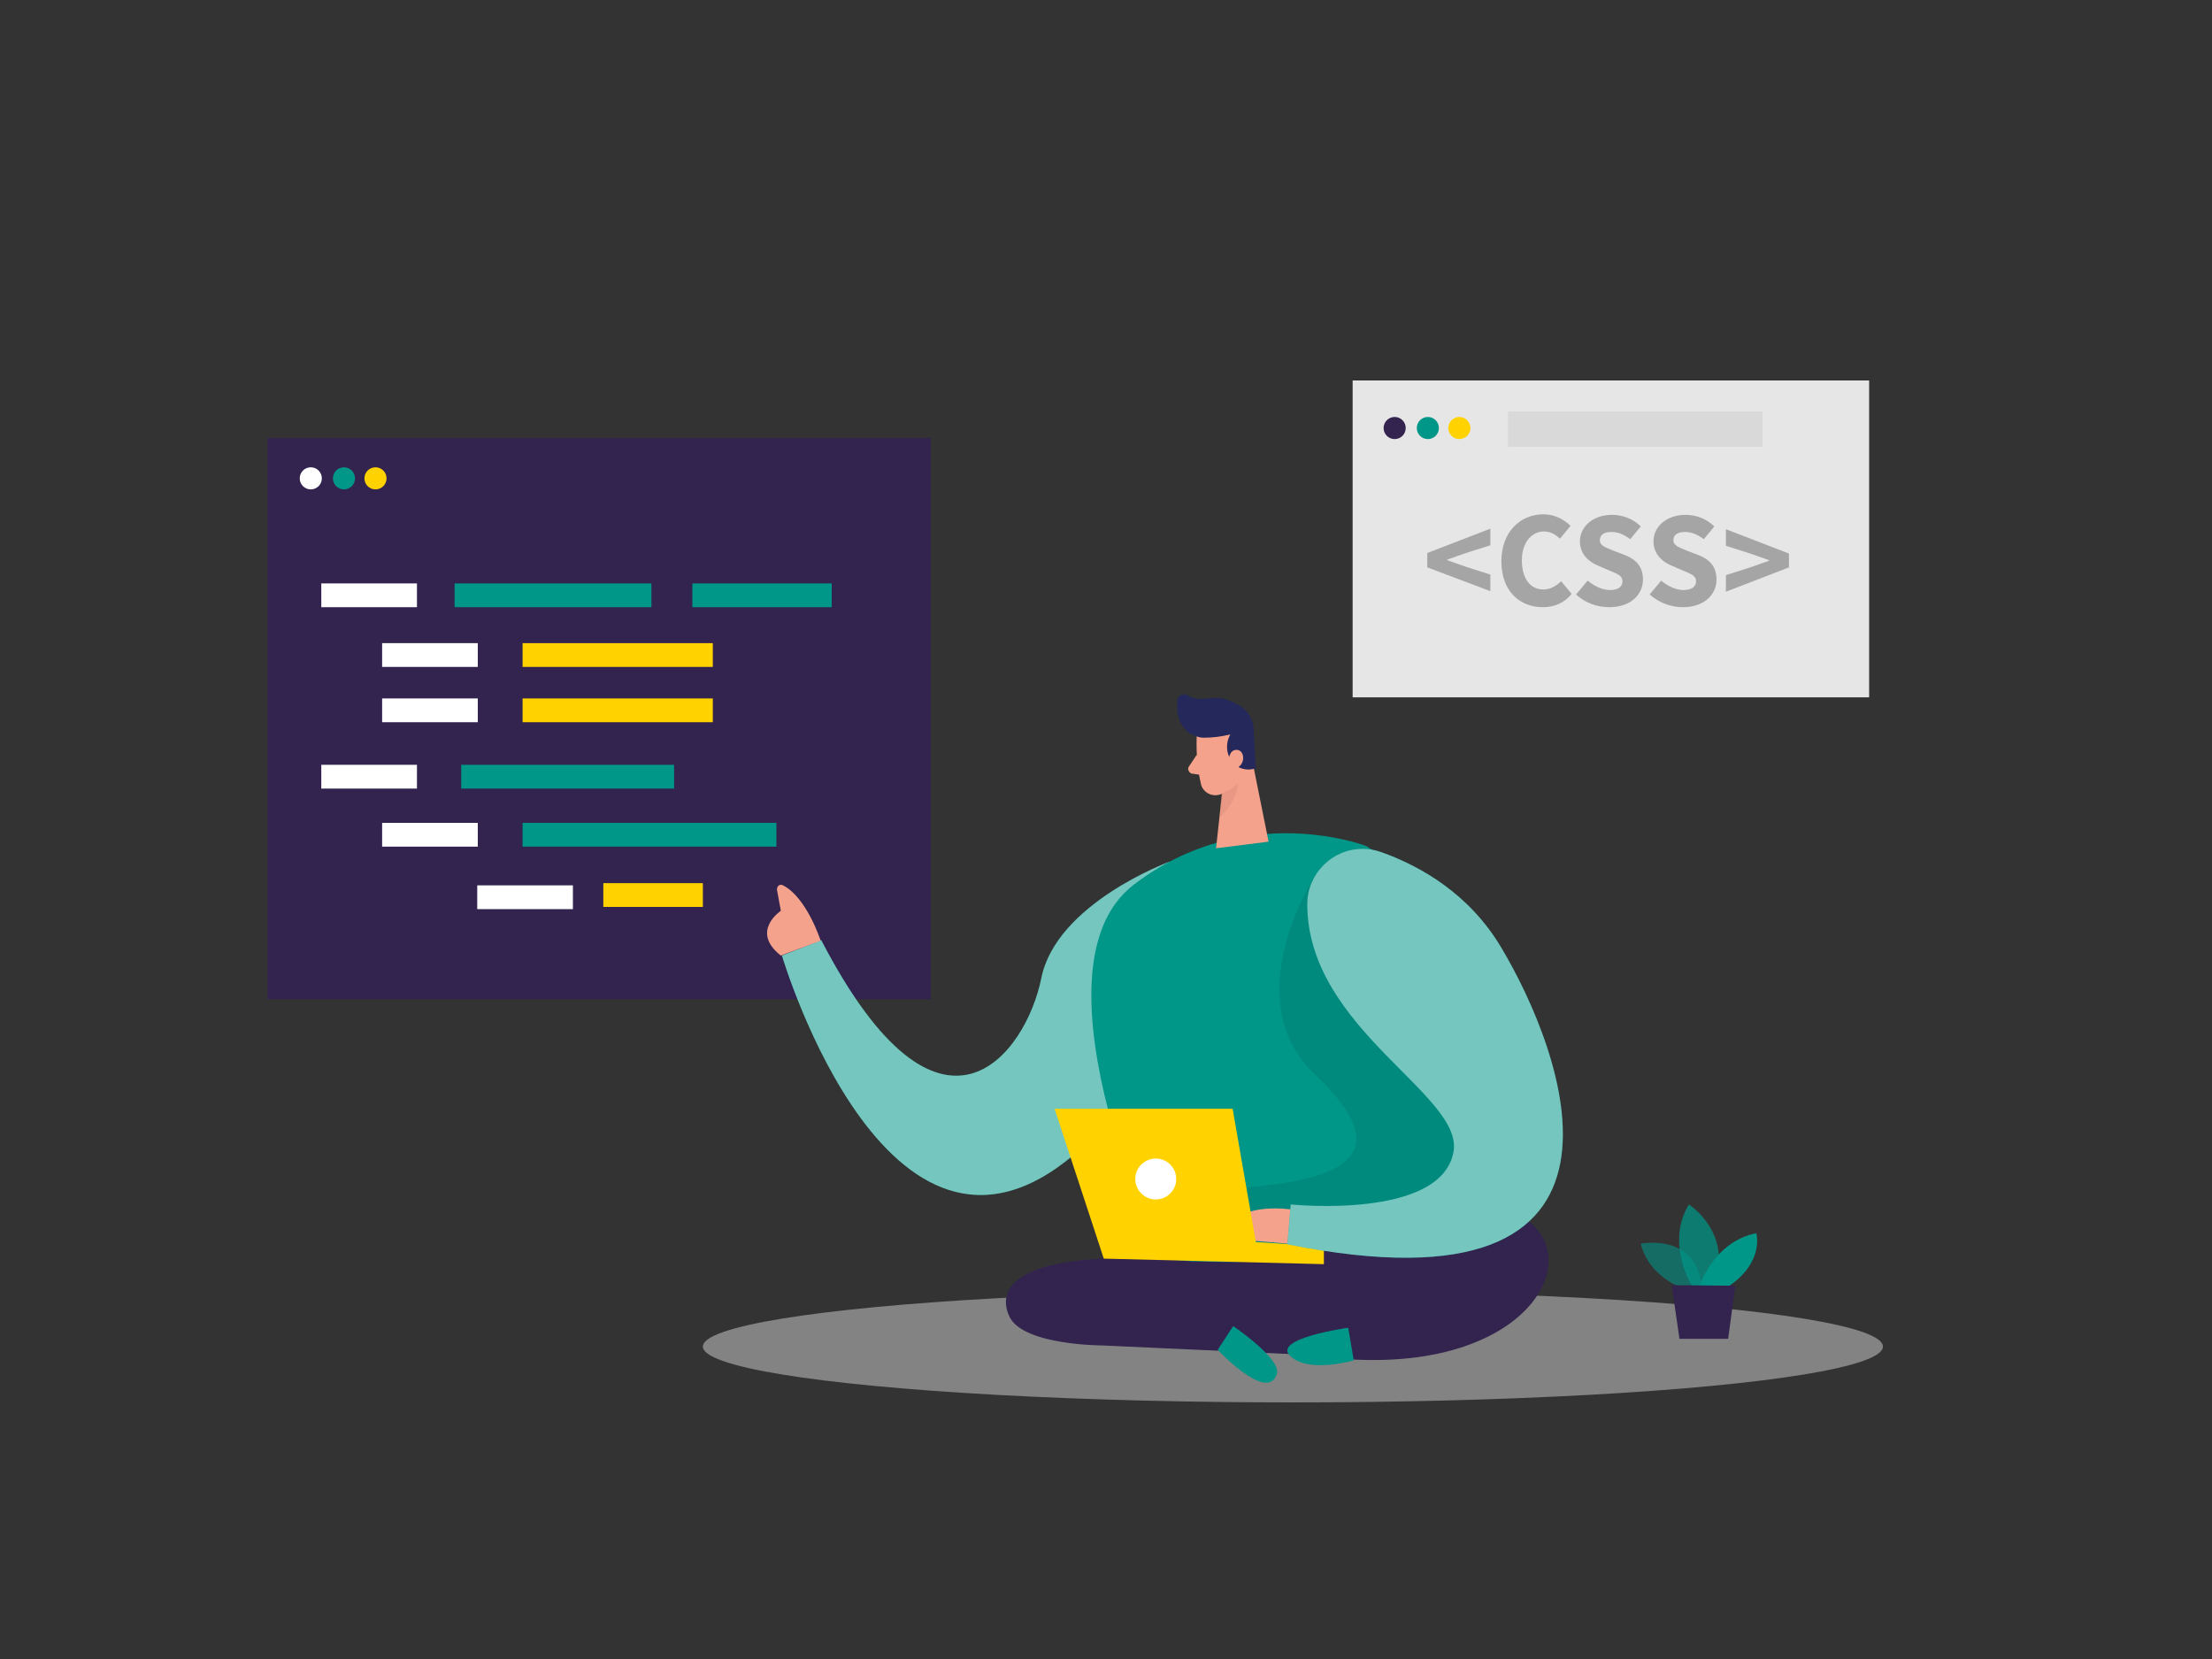 <?xml version="1.0" encoding="utf-8"?>
<!-- Generator: Adobe Illustrator 24.0.0, SVG Export Plug-In . SVG Version: 6.00 Build 0)  -->
<svg version="1.1" id="Layer_1" xmlns="http://www.w3.org/2000/svg" xmlns:xlink="http://www.w3.org/1999/xlink" x="0px" y="0px"
	 viewBox="0 0 400 300" style="enable-background:new 0 0 400 300;" xml:space="preserve">
<rect x="0" y="0" width="400" height="300" fill="#333333" stroke="none"/>
<style type="text/css">
	.st0{fill:#32234F;}
	.st1{fill:#009688;}
	.st2{fill:#FFD200;}
	.st3{fill:#FFFFFF;}
	.st4{opacity:0.46;fill:#FFFFFF;enable-background:new    ;}
	.st5{opacity:0.45;fill:#E6E6E6;enable-background:new    ;}
	.st6{opacity:8.000000e-02;enable-background:new    ;}
	.st7{fill:#F4A28C;}
	.st8{fill:#24285B;}
	.st9{opacity:0.31;fill:#CE8172;enable-background:new    ;}
	.st10{fill:#E6E6E6;}
	.st11{opacity:0.58;fill:#009688;enable-background:new    ;}
	.st12{opacity:0.73;fill:#009688;enable-background:new    ;}
	.st13{opacity:0.2;fill:#A5A5A5;enable-background:new    ;}
	.st14{enable-background:new    ;}
	.st15{fill:#A5A5A5;}
</style>
<rect x="48.4" y="79.2" class="st0" width="119.9" height="101.5"/>
<rect x="83.4" y="138.3" class="st1" width="38.5" height="4.3"/>
<rect x="94.5" y="126.3" class="st2" width="34.4" height="4.3"/>
<rect x="109.1" y="159.7" class="st2" width="18" height="4.3"/>
<rect x="94.5" y="148.8" class="st1" width="45.9" height="4.3"/>
<rect x="69.1" y="148.8" class="st3" width="17.3" height="4.3"/>
<rect x="86.3" y="160.1" class="st3" width="17.3" height="4.3"/>
<rect x="58.1" y="138.3" class="st3" width="17.3" height="4.3"/>
<circle class="st3" cx="56.2" cy="86.5" r="2"/>
<circle class="st1" cx="62.2" cy="86.5" r="2"/>
<circle class="st2" cx="67.9" cy="86.5" r="2"/>
<rect x="58.1" y="105.5" class="st3" width="17.3" height="4.3"/>
<rect x="69.1" y="116.3" class="st3" width="17.3" height="4.3"/>
<rect x="94.5" y="116.3" class="st2" width="34.4" height="4.3"/>
<rect x="69.1" y="126.3" class="st3" width="17.3" height="4.3"/>
<rect x="82.2" y="105.5" class="st1" width="35.6" height="4.3"/>
<rect x="125.2" y="105.5" class="st1" width="25.2" height="4.3"/>
<path class="st1" d="M211.3,155.9c0,0-20.3,7.5-23,21s-18.1,34.9-39.8-6.9l-7.1,2.8c0,0,19.8,67,54.7,34.3S211.3,155.9,211.3,155.9z
	"/>
<path class="st4" d="M211.3,155.9c0,0-20.3,7.5-23,21s-18.1,34.9-39.8-6.9l-7.1,2.8c0,0,19.8,67,54.7,34.3S211.3,155.9,211.3,155.9z
	"/>
<ellipse class="st5" cx="233.8" cy="243.5" rx="106.7" ry="10.1"/>
<path class="st1" d="M247.1,153c0,0-21.9-8.5-42.1,7s6,70.1,6,70.1l37.8,1.3C248.8,231.4,298.4,185.9,247.1,153z"/>
<path class="st6" d="M237.4,159.1c0,0-13.8,21.7,0.3,35.1c20,18.9-3.4,20.6-26.7,21.2l24.4,18.5l30.5-16.8l-3.5-21.9L237.4,159.1z"
	/>
<path class="st0" d="M216.6,228.1c14.5,0.5,18.3-0.6,31.7-6.2c8.1-3.4,17.8-5.8,25.2-2.7c15.6,6.5,3.2,31.9-37,25.8l-37.1-1.7
	c0,0-14.2,0-16.8-5.1c-3.1-6.2,3.4-12.7,33-10.1H216.6z"/>
<path class="st7" d="M216.4,133.2c-0.1,2.9,0.1,5.8,0.8,8.7c0.4,1.4,1.9,2.2,3.3,1.8l0,0c2.2-0.5,4-2.3,4.4-4.6l1.4-4.7
	c0.4-2-0.5-4-2.3-5C220.9,127.5,216.4,130,216.4,133.2z"/>
<polygon class="st7" points="226,135.3 229.4,152.2 219.9,153.4 221.3,140.6 "/>
<path class="st8" d="M217.7,133.4c1.6,0,3.2-0.2,4.8-0.6c-0.9,1.5-0.8,3.4,0.2,4.8c1,1.4,2.8,1.9,4.4,1.3l-0.4-6.8
	c0-2-1.1-3.8-2.9-4.7c-0.7-0.4-1.5-0.7-2.3-1c-2-0.7-4.8,0.7-6.6-0.6c-0.6-0.4-1.4-0.3-1.8,0.3c-0.1,0.2-0.2,0.4-0.2,0.6
	c-0.2,2.1,0.3,5.3,3.1,6.3C216.6,133.3,217.2,133.4,217.7,133.4z"/>
<path class="st7" d="M222.2,137.5c0,0,0-2,1.5-1.9s1.6,3-0.5,3.4L222.2,137.5z"/>
<path class="st7" d="M216.4,136.5l-1.4,2.1c-0.3,0.4-0.1,0.9,0.3,1.2c0.1,0.1,0.2,0.1,0.3,0.1l2,0.3L216.4,136.5z"/>
<path class="st7" d="M233.4,218.7c0,0-11.5-1.7-11.1,5.3l10.6,0.9L233.4,218.7z"/>
<path class="st9" d="M220.9,143.4c1.2-0.3,2.2-1,3-1.9c0,0,0,3.2-3.4,6.4L220.9,143.4z"/>
<polygon class="st2" points="199.6,227.6 190.7,200.5 222.9,200.5 227.1,224.6 239.4,225.4 239.4,228.6 "/>
<circle class="st3" cx="209" cy="213.2" r="3.7"/>
<path class="st7" d="M148.4,170.1c0,0-2.5-7.8-6.8-10c-0.4-0.2-0.8-0.1-1,0.3c-0.1,0.2-0.1,0.3-0.1,0.5l0.7,3.8c0,0-5.6,3.7,0,8.1
	L148.4,170.1z"/>
<path class="st1" d="M243.8,240.1c0,0-13.8,1.9-10.5,5.1s11.5,0.8,11.5,0.8L243.8,240.1z"/>
<path class="st1" d="M220.2,244.1l2.8-4.3c0,0,8.7,5.9,7.9,8.6C229.3,253.8,220.2,244.1,220.2,244.1z"/>
<path class="st1" d="M236.4,163.5c0-5.5,4.5-10,10-10c1.2,0,2.3,0.2,3.4,0.6c7,2.5,15.9,7.5,21.7,17.3c11,18.4,30.3,67.5-38.7,53.6
	l0.6-7.2c0,0,26.9,2.8,29.4-9.3C265.1,198.1,236.4,186.2,236.4,163.5z"/>
<path class="st4" d="M236.4,163.5c0-5.5,4.5-10,10-10c1.2,0,2.3,0.2,3.4,0.6c7,2.5,15.9,7.5,21.7,17.3c11,18.4,30.3,67.5-38.7,53.6
	l0.6-7.2c0,0,26.9,2.8,29.4-9.3C265.1,198.1,236.4,186.2,236.4,163.5z"/>
<rect x="244.6" y="68.8" class="st10" width="93.4" height="57.3"/>
<path class="st11" d="M305.2,233.3c0,0-6.9-1.9-8.5-8.4c0,0,10.8-2.2,11.1,8.9L305.2,233.3z"/>
<path class="st12" d="M306,232.6c0,0-4.9-7.7-0.6-14.8c0,0,8.2,5.2,4.5,14.9L306,232.6z"/>
<path class="st1" d="M307.3,232.6c0,0,2.6-8.1,10.3-9.6c0,0,1.5,5.2-5,9.6H307.3z"/>
<polygon class="st0" points="302.3,232.4 303.7,242.1 312.5,242.1 313.8,232.5 "/>
<circle class="st0" cx="252.2" cy="77.4" r="2"/>
<circle class="st1" cx="258.2" cy="77.4" r="2"/>
<circle class="st2" cx="263.9" cy="77.4" r="2"/>
<rect x="272.7" y="74.4" class="st13" width="46" height="6.4"/>
<g class="st14">
	<path class="st15" d="M258.1,102.6V100l11.4-4.4v3l-4.4,1.4l-3.4,1.2v0.1l3.4,1.2l4.4,1.4v3L258.1,102.6z"/>
	<path class="st15" d="M271.5,101.5c0-5.4,3.5-8.5,7.6-8.5c2.1,0,3.8,1,4.9,2.1l-1.9,2.3c-0.8-0.7-1.7-1.3-2.9-1.3c-2.2,0-4,2-4,5.2
		c0,3.3,1.5,5.3,3.9,5.3c1.3,0,2.4-0.7,3.2-1.5l1.9,2.3c-1.3,1.6-3.1,2.4-5.2,2.4C274.9,109.8,271.5,107,271.5,101.5z"/>
	<path class="st15" d="M285,107.5l2.1-2.5c1.2,1,2.7,1.7,4,1.7c1.5,0,2.3-0.6,2.3-1.6c0-1-0.9-1.3-2.3-1.9l-2.1-0.9
		c-1.7-0.7-3.3-2.1-3.3-4.4c0-2.7,2.4-4.8,5.8-4.8c1.9,0,3.8,0.7,5.2,2.1l-1.9,2.3c-1.1-0.8-2.1-1.3-3.4-1.3c-1.3,0-2.1,0.5-2.1,1.5
		c0,1,1.1,1.3,2.5,1.9l2.1,0.8c2,0.8,3.2,2.1,3.2,4.4c0,2.7-2.2,5-6.1,5C288.8,109.8,286.6,109,285,107.5z"/>
	<path class="st15" d="M298.3,107.5l2.1-2.5c1.2,1,2.7,1.7,4,1.7c1.5,0,2.3-0.6,2.3-1.6c0-1-0.9-1.3-2.3-1.9l-2.1-0.9
		c-1.7-0.7-3.3-2.1-3.3-4.4c0-2.7,2.4-4.8,5.8-4.8c1.9,0,3.8,0.7,5.2,2.1l-1.9,2.3c-1.1-0.8-2.1-1.3-3.4-1.3c-1.3,0-2.1,0.5-2.1,1.5
		c0,1,1.1,1.3,2.5,1.9l2.1,0.8c2,0.8,3.2,2.1,3.2,4.4c0,2.7-2.2,5-6.1,5C302.2,109.8,300,109,298.3,107.5z"/>
	<path class="st15" d="M312.1,104l4.4-1.4l3.4-1.2v-0.1l-3.4-1.2l-4.4-1.4v-3l11.4,4.4v2.5l-11.4,4.4V104z"/>
</g>
</svg>
